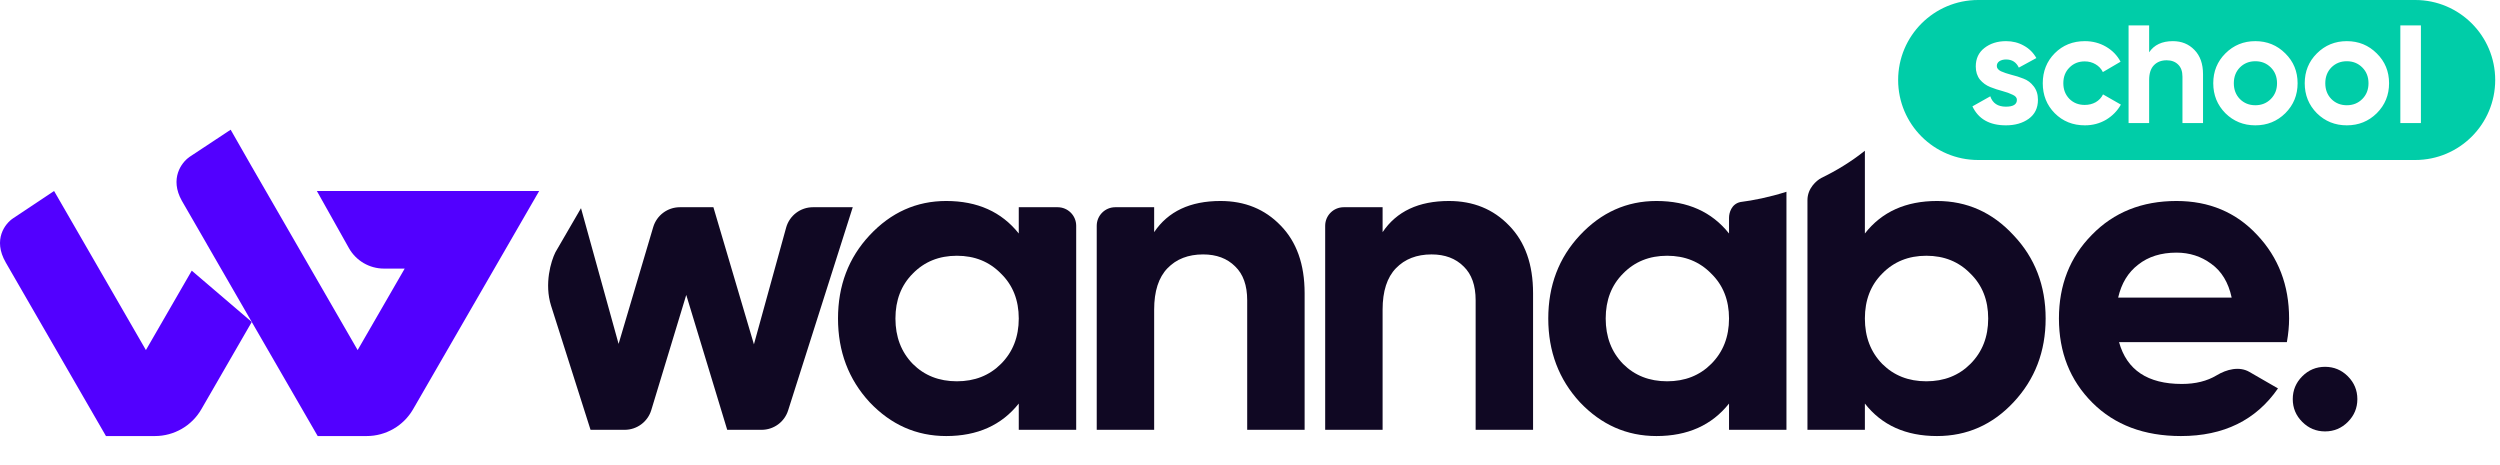 <svg xmlns="http://www.w3.org/2000/svg" width="172" height="32" viewBox="0 0 172 32" fill="none">
<g clip-path="url(#clip0_747_906)">
<path fill-rule="evenodd" clip-rule="evenodd" d="M124.353 13.768L124.353 13.769C124.353 12.95 124.978 12.42 125.3 12.247C126.318 11.756 127.342 11.14 128.304 10.37V16.064C129.468 14.573 131.122 13.828 133.266 13.828C135.328 13.828 137.085 14.614 138.534 16.187C140.004 17.738 140.74 19.648 140.74 21.914C140.74 24.181 140.004 26.1 138.534 27.672C137.085 29.224 135.328 30 133.266 30C131.122 30 129.468 29.255 128.304 27.764V29.571H124.353V13.768ZM129.499 25.038C130.295 25.835 131.306 26.233 132.531 26.233C133.756 26.233 134.767 25.835 135.563 25.038C136.38 24.221 136.788 23.18 136.788 21.914C136.788 20.648 136.38 19.617 135.563 18.821C134.767 18.004 133.756 17.596 132.531 17.596C131.306 17.596 130.295 18.004 129.499 18.821C128.702 19.617 128.304 20.648 128.304 21.914C128.304 23.18 128.702 24.221 129.499 25.038Z" fill="#100823"/>
<path fill-rule="evenodd" clip-rule="evenodd" d="M118.957 14.974H118.958C118.956 14.66 119.117 14.025 119.752 13.898C120.627 13.788 121.721 13.57 122.908 13.194V29.571H118.957V27.764C117.772 29.255 116.108 30 113.964 30C111.922 30 110.166 29.224 108.696 27.672C107.246 26.1 106.521 24.181 106.521 21.914C106.521 19.648 107.246 17.738 108.696 16.187C110.166 14.614 111.922 13.828 113.964 13.828C116.108 13.828 117.772 14.573 118.957 16.064V14.974ZM114.699 26.233C113.474 26.233 112.463 25.835 111.667 25.038C110.871 24.221 110.472 23.18 110.472 21.914C110.472 20.648 110.871 19.617 111.667 18.821C112.463 18.004 113.474 17.596 114.699 17.596C115.924 17.596 116.935 18.004 117.731 18.821C118.548 19.617 118.957 20.648 118.957 21.914C118.957 23.18 118.548 24.221 117.731 25.038C116.935 25.835 115.924 26.233 114.699 26.233Z" fill="#100823"/>
<path d="M37.933 21.093L40.629 29.571H42.977C43.82 29.571 44.564 29.02 44.809 28.213L47.214 20.291L50.032 29.571H52.399C53.233 29.571 53.971 29.032 54.223 28.237L58.669 14.257H55.931C55.069 14.257 54.314 14.832 54.085 15.662L51.87 23.691L49.082 14.257H46.775C45.927 14.257 45.18 14.815 44.94 15.627L42.559 23.66L39.973 14.322L38.213 17.354C37.91 17.957 37.435 19.52 37.916 21.041C37.922 21.058 37.928 21.076 37.933 21.093Z" fill="#100823"/>
<path d="M99.687 13.828C101.361 13.828 102.739 14.39 103.822 15.513C104.924 16.636 105.475 18.188 105.475 20.168V29.571H101.524V20.658C101.524 19.637 101.249 18.861 100.697 18.331C100.146 17.779 99.411 17.504 98.492 17.504C97.471 17.504 96.654 17.82 96.042 18.453C95.429 19.086 95.123 20.036 95.123 21.302V29.571H91.172V15.533C91.172 14.828 91.743 14.257 92.448 14.257H95.123V15.972C96.083 14.543 97.604 13.828 99.687 13.828Z" fill="#100823"/>
<path fill-rule="evenodd" clip-rule="evenodd" d="M145.79 23.537C146.321 25.457 147.761 26.416 150.109 26.416C151.05 26.416 151.848 26.219 152.504 25.823C153.192 25.408 154.061 25.186 154.756 25.587L156.725 26.723C155.214 28.908 152.988 30 150.048 30C147.516 30 145.484 29.234 143.953 27.703C142.421 26.172 141.655 24.242 141.655 21.914C141.655 19.607 142.411 17.687 143.922 16.156C145.433 14.604 147.373 13.828 149.741 13.828C151.987 13.828 153.835 14.604 155.285 16.156C156.755 17.708 157.49 19.627 157.49 21.914C157.49 22.425 157.439 22.966 157.337 23.537H145.79ZM145.729 20.475H153.539C153.315 19.433 152.845 18.657 152.13 18.147C151.436 17.636 150.64 17.381 149.741 17.381C148.68 17.381 147.802 17.657 147.107 18.208C146.413 18.739 145.954 19.494 145.729 20.475Z" fill="#100823"/>
<path fill-rule="evenodd" clip-rule="evenodd" d="M72.765 14.257H70.091V16.064C68.906 14.573 67.242 13.828 65.098 13.828C63.056 13.828 61.3 14.614 59.83 16.187C58.38 17.738 57.655 19.648 57.655 21.914C57.655 24.181 58.38 26.1 59.83 27.672C61.3 29.224 63.056 30 65.098 30C67.242 30 68.906 29.255 70.091 27.764V29.571H74.042V15.533C74.042 14.828 73.47 14.257 72.765 14.257ZM65.833 26.233C64.608 26.233 63.597 25.835 62.801 25.038C62.005 24.221 61.606 23.18 61.606 21.914C61.606 20.648 62.005 19.617 62.801 18.821C63.597 18.004 64.608 17.596 65.833 17.596C67.058 17.596 68.069 18.004 68.865 18.821C69.682 19.617 70.091 20.648 70.091 21.914C70.091 23.18 69.682 24.221 68.865 25.038C68.069 25.835 67.058 26.233 65.833 26.233Z" fill="#100823"/>
<path d="M88.105 15.513C87.022 14.39 85.644 13.828 83.97 13.828C81.887 13.828 80.366 14.543 79.406 15.972V14.257H76.731C76.026 14.257 75.455 14.828 75.455 15.533V29.571H79.406V21.302C79.406 20.035 79.712 19.086 80.325 18.453C80.937 17.82 81.754 17.504 82.775 17.504C83.694 17.504 84.429 17.779 84.98 18.331C85.532 18.861 85.807 19.637 85.807 20.658V29.571H89.758V20.168C89.758 18.188 89.207 16.636 88.105 15.513Z" fill="#100823"/>
<path d="M13.016 10.81L15.869 8.924L17.308 11.443L24.606 24.085L27.843 18.479H26.416C25.416 18.479 24.493 17.939 24.004 17.067L21.8 13.14H37.095L28.42 28.157C27.762 29.297 26.544 30 25.227 30H21.857L17.321 22.151L14.239 16.81L14.24 16.808L12.513 13.817C11.653 12.287 12.494 11.175 13.023 10.81H13.016Z" fill="#5200FF"/>
<path d="M17.321 22.151L13.853 28.156C13.195 29.297 11.977 30 10.66 30H7.29L0.397 18.062L0.398 18.062C-0.52 16.477 0.362 15.366 0.917 15.008L3.721 13.141L10.039 24.085L13.193 18.622L17.321 22.151Z" fill="#5200FF"/>
<path d="M161.533 29.027C161.097 29.463 160.574 29.681 159.964 29.681C159.354 29.681 158.831 29.463 158.396 29.027C157.96 28.592 157.742 28.069 157.742 27.459C157.742 26.849 157.96 26.326 158.396 25.89C158.831 25.455 159.354 25.237 159.964 25.237C160.574 25.237 161.097 25.455 161.533 25.89C161.968 26.326 162.186 26.849 162.186 27.459C162.186 28.069 161.968 28.592 161.533 29.027Z" fill="#100823"/>
<path fill-rule="evenodd" clip-rule="evenodd" d="M136.096 0C133.056 0 130.592 2.464 130.592 5.504C130.592 8.544 133.056 11.008 136.096 11.008H166.166C169.206 11.008 171.67 8.544 171.67 5.504C171.67 2.464 169.206 0 166.166 0H136.096ZM165.144 1.748V8.469H166.559V1.748H165.144ZM149.495 2.831C150.095 2.831 150.588 3.032 150.976 3.434C151.371 3.836 151.568 4.392 151.568 5.102V8.469H150.153V5.277C150.153 4.911 150.055 4.634 149.857 4.443C149.66 4.246 149.396 4.147 149.067 4.147C148.702 4.147 148.409 4.261 148.19 4.487C147.97 4.714 147.861 5.054 147.861 5.507V8.469H146.446V1.748H147.861V3.599C148.204 3.087 148.749 2.831 149.495 2.831ZM137.667 4.904C137.476 4.809 137.381 4.688 137.381 4.542C137.381 4.403 137.44 4.294 137.557 4.213C137.681 4.133 137.835 4.092 138.018 4.092C138.427 4.092 138.72 4.279 138.895 4.652L140.102 3.994C139.89 3.621 139.601 3.336 139.235 3.138C138.87 2.933 138.464 2.831 138.018 2.831C137.425 2.831 136.928 2.988 136.526 3.303C136.131 3.61 135.933 4.034 135.933 4.575C135.933 4.933 136.029 5.233 136.219 5.475C136.416 5.709 136.654 5.88 136.932 5.99C137.21 6.1 137.487 6.191 137.765 6.264C138.043 6.337 138.277 6.422 138.467 6.517C138.665 6.604 138.763 6.721 138.763 6.868C138.763 7.182 138.511 7.339 138.007 7.339C137.451 7.339 137.093 7.102 136.932 6.626L135.703 7.317C136.113 8.188 136.88 8.623 138.007 8.623C138.636 8.623 139.158 8.473 139.575 8.173C139.999 7.866 140.211 7.431 140.211 6.868C140.211 6.495 140.113 6.184 139.915 5.935C139.725 5.687 139.491 5.511 139.213 5.409C138.935 5.299 138.657 5.211 138.38 5.145C138.102 5.072 137.864 4.992 137.667 4.904ZM141.365 7.789C141.92 8.345 142.611 8.623 143.438 8.623C143.972 8.623 144.458 8.495 144.897 8.239C145.335 7.975 145.675 7.628 145.917 7.197L144.688 6.495C144.578 6.721 144.41 6.9 144.184 7.032C143.964 7.156 143.712 7.219 143.427 7.219C143.003 7.219 142.652 7.08 142.374 6.802C142.096 6.517 141.957 6.158 141.957 5.727C141.957 5.288 142.096 4.93 142.374 4.652C142.652 4.367 143.003 4.224 143.427 4.224C143.705 4.224 143.953 4.29 144.173 4.421C144.399 4.553 144.568 4.732 144.677 4.959L145.895 4.246C145.668 3.815 145.335 3.471 144.897 3.215C144.458 2.959 143.972 2.831 143.438 2.831C142.611 2.831 141.92 3.109 141.365 3.665C140.816 4.22 140.542 4.908 140.542 5.727C140.542 6.546 140.816 7.233 141.365 7.789ZM155.168 8.623C155.979 8.623 156.667 8.345 157.23 7.789C157.793 7.226 158.075 6.539 158.075 5.727C158.075 4.915 157.793 4.231 157.23 3.676C156.667 3.113 155.979 2.831 155.168 2.831C154.356 2.831 153.669 3.113 153.106 3.676C152.55 4.231 152.272 4.915 152.272 5.727C152.272 6.539 152.55 7.226 153.106 7.789C153.669 8.345 154.356 8.623 155.168 8.623ZM155.168 7.241C154.744 7.241 154.389 7.098 154.104 6.813C153.826 6.528 153.687 6.166 153.687 5.727C153.687 5.288 153.826 4.926 154.104 4.641C154.389 4.356 154.744 4.213 155.168 4.213C155.592 4.213 155.947 4.356 156.232 4.641C156.517 4.926 156.66 5.288 156.66 5.727C156.66 6.166 156.517 6.528 156.232 6.813C155.947 7.098 155.592 7.241 155.168 7.241ZM163.523 7.789C162.96 8.345 162.273 8.623 161.461 8.623C160.65 8.623 159.962 8.345 159.399 7.789C158.843 7.226 158.565 6.539 158.565 5.727C158.565 4.915 158.843 4.231 159.399 3.676C159.962 3.113 160.65 2.831 161.461 2.831C162.273 2.831 162.96 3.113 163.523 3.676C164.087 4.231 164.368 4.915 164.368 5.727C164.368 6.539 164.087 7.226 163.523 7.789ZM160.397 6.813C160.682 7.098 161.037 7.241 161.461 7.241C161.885 7.241 162.24 7.098 162.525 6.813C162.81 6.528 162.953 6.166 162.953 5.727C162.953 5.288 162.81 4.926 162.525 4.641C162.24 4.356 161.885 4.213 161.461 4.213C161.037 4.213 160.682 4.356 160.397 4.641C160.119 4.926 159.98 5.288 159.98 5.727C159.98 6.166 160.119 6.528 160.397 6.813Z" fill="#00CDA8"/>
</g>
<defs>
<clipPath id="clip0_747_906">
<rect width="172" height="32" fill="white"/>
</clipPath>
</defs>
</svg>
